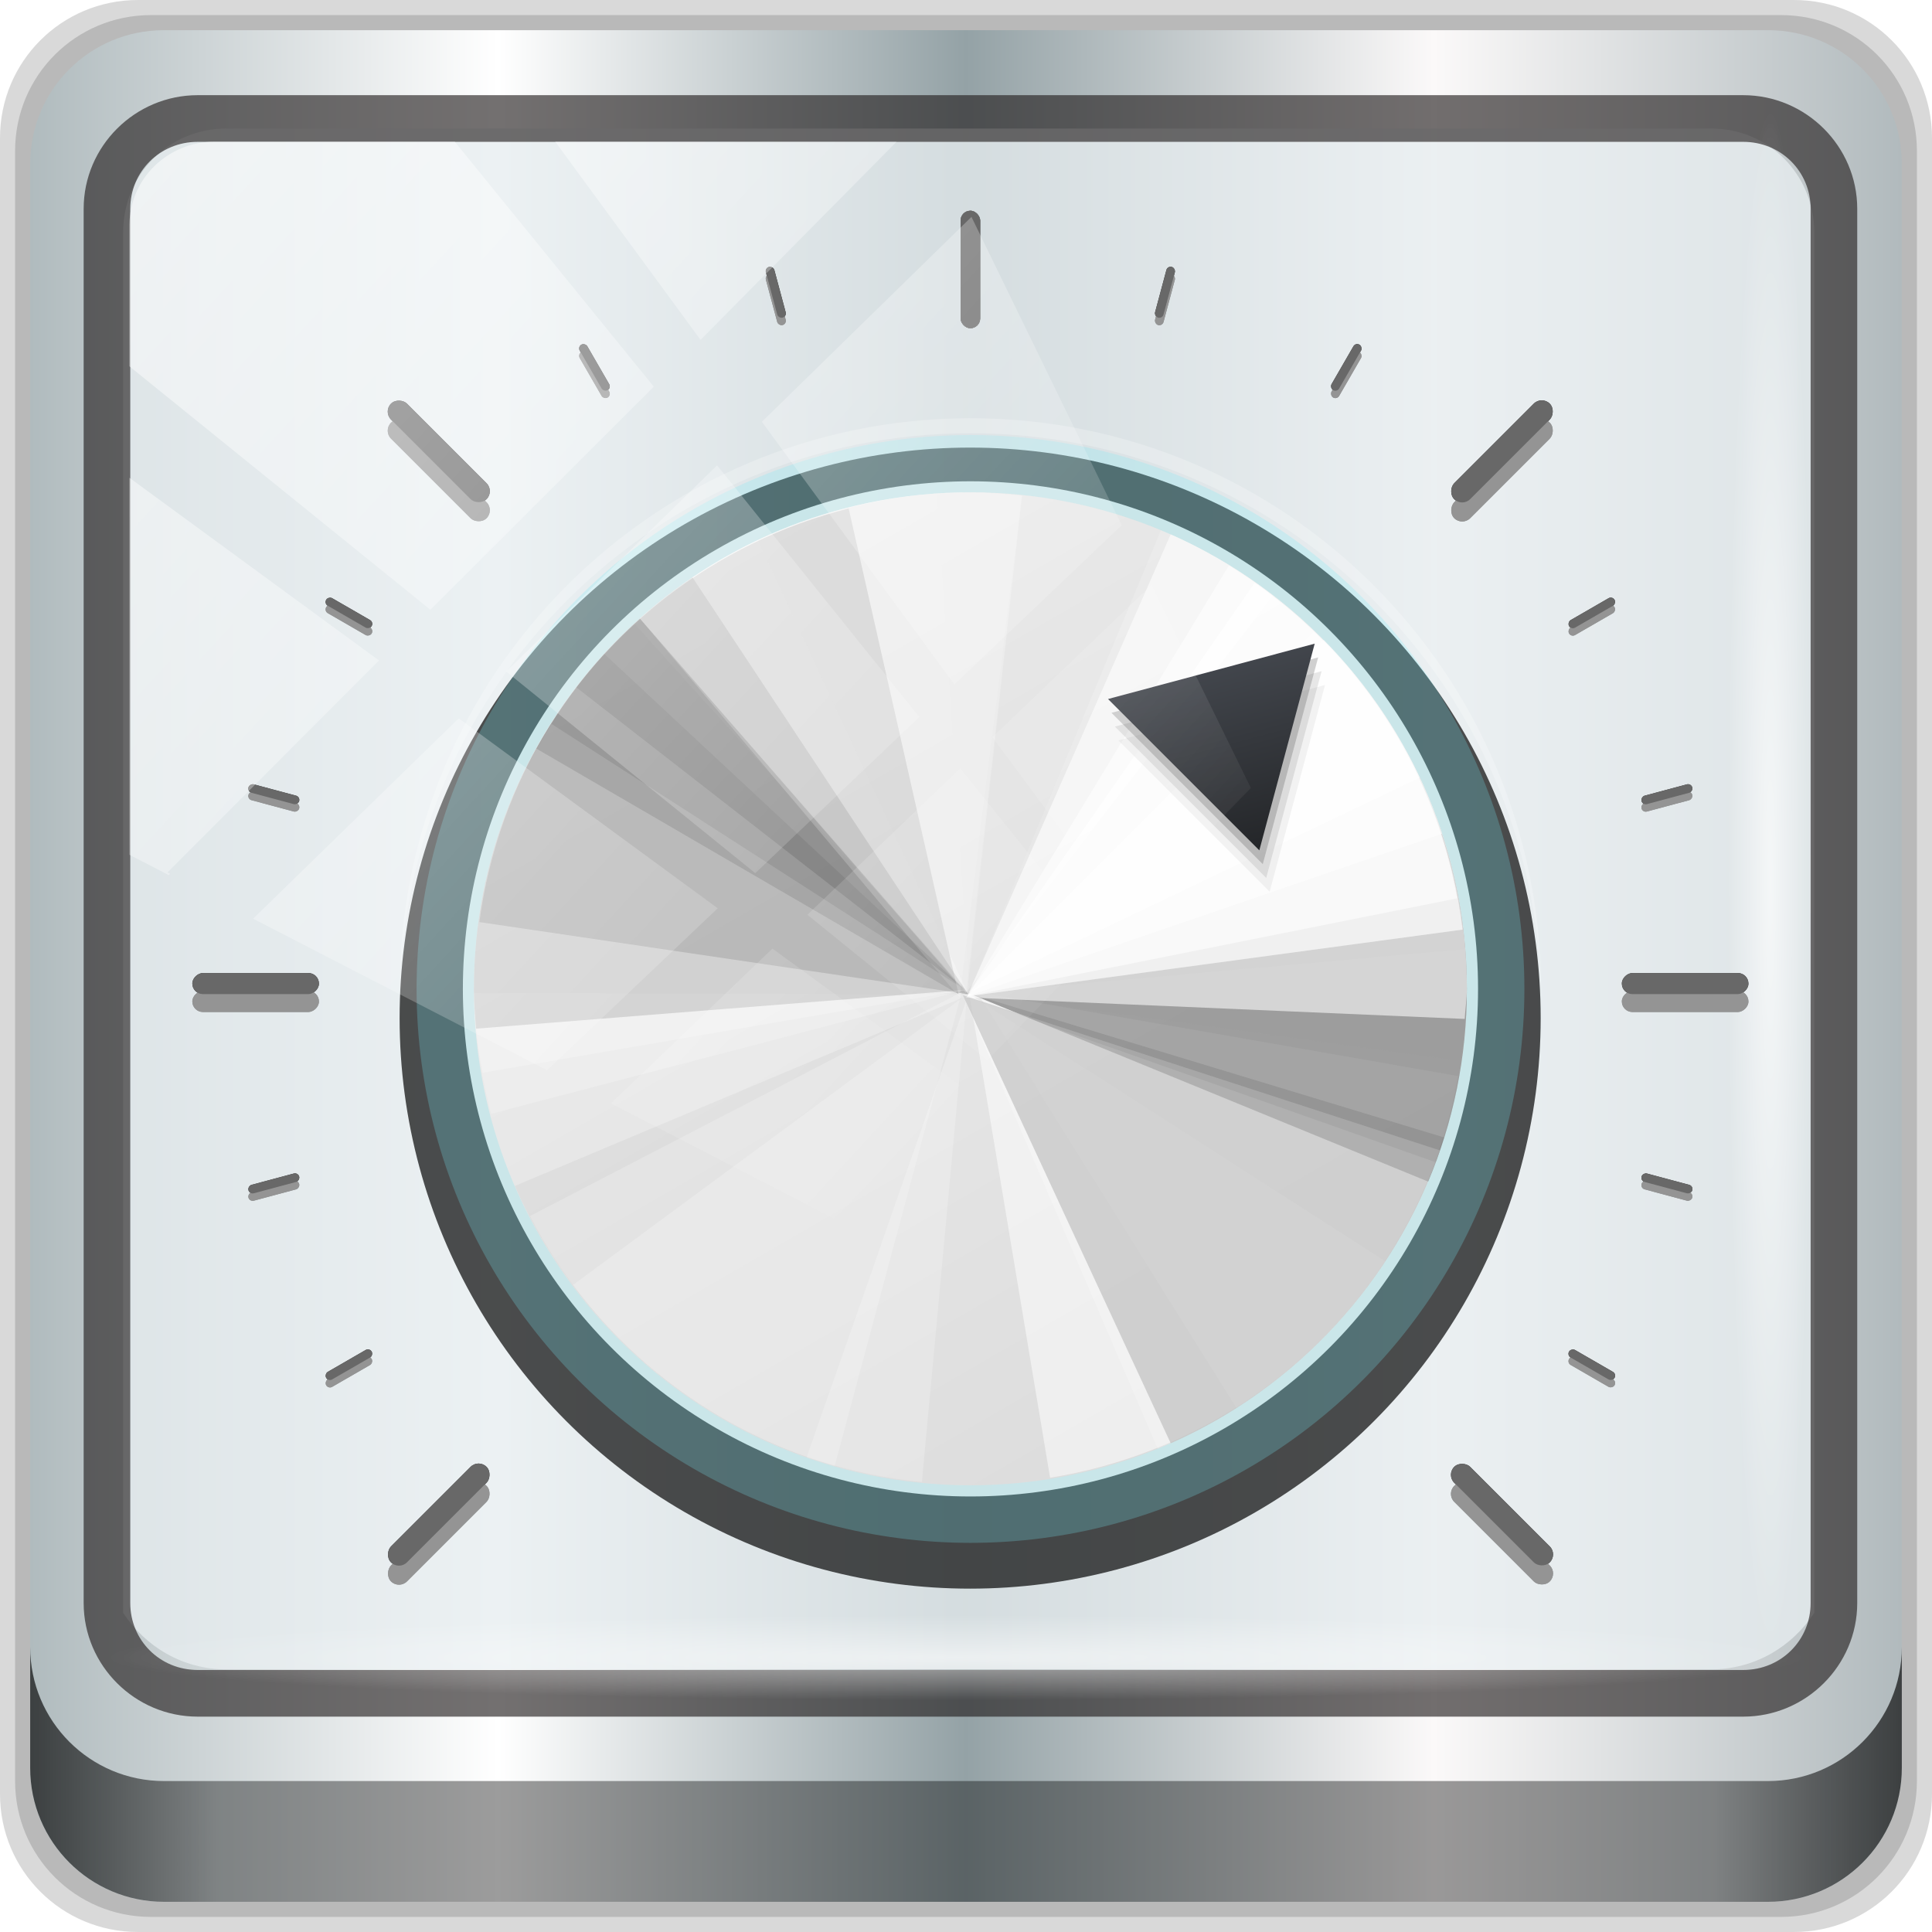 <?xml version="1.0" encoding="UTF-8" standalone="no"?>
<!-- Created with Inkscape (http://www.inkscape.org/) -->

<svg
   xmlns:dc="http://purl.org/dc/elements/1.1/"
   xmlns:cc="http://creativecommons.org/ns#"
   xmlns:rdf="http://www.w3.org/1999/02/22-rdf-syntax-ns#"
   xmlns:svg="http://www.w3.org/2000/svg"
   xmlns="http://www.w3.org/2000/svg"
   xmlns:xlink="http://www.w3.org/1999/xlink"
   xmlns:sodipodi="http://sodipodi.sourceforge.net/DTD/sodipodi-0.dtd"
   xmlns:inkscape="http://www.inkscape.org/namespaces/inkscape"
   width="96"
   height="96"
   viewBox="0 0 96 96"
   version="1.1"
   id="svg1072"
   inkscape:version="0.92.2 5c3e80d, 2017-08-06"
   sodipodi:docname="cantata.svg">
  <defs
     id="defs1066">
    <linearGradient
       y2="47"
       x2="90"
       y1="47"
       x1="6"
       gradientTransform="matrix(1.107,0,0,1.107,-4.994,-3.621)"
       gradientUnits="userSpaceOnUse"
       id="linearGradient4071"
       xlink:href="#linearGradient6139-0"
       inkscape:collect="always" />
    <linearGradient
       id="linearGradient6139-0">
      <stop
         style="stop-color:#b0bbbe;stop-opacity:1"
         offset="0"
         id="stop6141-2" />
      <stop
         id="stop6151-0"
         offset="0.25"
         style="stop-color:#ffffff;stop-opacity:1;" />
      <stop
         id="stop6147-1"
         offset="0.5"
         style="stop-color:#94a2a6;stop-opacity:1" />
      <stop
         style="stop-color:#fbf9f9;stop-opacity:1;"
         offset="0.75"
         id="stop6149-4" />
      <stop
         style="stop-color:#b1babd;stop-opacity:1"
         offset="1"
         id="stop6143-4" />
    </linearGradient>
    <linearGradient
       gradientUnits="userSpaceOnUse"
       y2="88.172"
       x2="94.5"
       y1="88.172"
       x1="1.5"
       id="linearGradient4129"
       xlink:href="#linearGradient3832-0-6-1-1"
       inkscape:collect="always"
       gradientTransform="translate(0.149,0.415)" />
    <linearGradient
       id="linearGradient3832-0-6-1-1">
      <stop
         id="stop3834-6-3-7-1"
         offset="0"
         style="stop-color:#000000;stop-opacity:1;" />
      <stop
         style="stop-color:#000000;stop-opacity:0.588;"
         offset="0.1"
         id="stop3872-2-4" />
      <stop
         id="stop3844-6-2-7-6"
         offset="0.9"
         style="stop-color:#000000;stop-opacity:0.588;" />
      <stop
         id="stop3836-5-0-2-9"
         offset="1"
         style="stop-color:#000000;stop-opacity:1;" />
    </linearGradient>
    <radialGradient
       r="43.199"
       fy="44.893"
       fx="13.948"
       cy="44.893"
       cx="13.948"
       gradientTransform="matrix(0.975,0,0,0.049,34.048,80.582)"
       gradientUnits="userSpaceOnUse"
       id="radialGradient7462"
       xlink:href="#linearGradient3737"
       inkscape:collect="always" />
    <linearGradient
       id="linearGradient3737">
      <stop
         id="stop3739"
         style="stop-color:#ffffff;stop-opacity:1"
         offset="0" />
      <stop
         id="stop3741"
         style="stop-color:#ffffff;stop-opacity:0"
         offset="1" />
    </linearGradient>
    <radialGradient
       r="43.199"
       fy="44.893"
       fx="13.948"
       cy="44.893"
       cx="13.948"
       gradientTransform="matrix(0.888,0,0,0.049,31.96,-90.317)"
       gradientUnits="userSpaceOnUse"
       id="radialGradient7464"
       xlink:href="#linearGradient3737"
       inkscape:collect="always" />
    <linearGradient
       y2="14.514"
       x2="50.528"
       y1="-28.642"
       x1="2.771"
       gradientUnits="userSpaceOnUse"
       id="linearGradient4767"
       xlink:href="#linearGradient3737"
       inkscape:collect="always" />
    <clipPath
       clipPathUnits="userSpaceOnUse"
       id="clipPath4156-4-1">
      <path
         style="opacity:0.6;fill:#ffffff;fill-opacity:1;stroke:none"
         d="m 27.046,-55.695 -14.214,13.321 h 0.061 l 15.653,21.771 10.231,-10.546 C 38.562,-32.302 27.468,-54.819 27.046,-55.695 Z M 9.647,-39.383 -5.241,-25.321 15.988,-7.806 26.372,-18.383 Z m 31.491,12.951 -9.741,9.714 8.945,12.458 7.781,-7.555 z m -49.84,4.379 -13.754,12.982 26.283,13.846 0.061,-0.062 -0.123,-0.062 L 13.599,-5.401 -8.702,-22.053 Z m 38.015,7.401 -9.803,9.775 11.579,9.559 7.628,-7.401 -8.669,-11.009 z m 20.187,5.674 -7.383,7.216 6.188,8.542 5.82,-6.137 z m -32.195,6.322 -9.557,9.498 13.662,7.185 7.934,-7.678 z m 23.312,2.374 -7.107,6.938 8.363,6.907 5.361,-5.674 -0.061,-0.092 -0.092,0.123 -6.464,-8.203 z m -8.73,8.542 -7.505,7.339 10.354,5.458 c 1.397,-1.321 5.675,-6.123 5.851,-6.322 z"
         id="path4158-0-8"
         inkscape:connector-curvature="0" />
    </clipPath>
    <linearGradient
       id="linearGradient4215-2-3-6">
      <stop
         offset="0"
         style="stop-color:#dcdcdc;stop-opacity:1"
         id="stop4217-5-1-7" />
      <stop
         offset="1"
         style="stop-color:#f0f0f0;stop-opacity:1"
         id="stop4219-5-4-4" />
    </linearGradient>
    <filter
       inkscape:collect="always"
       style="color-interpolation-filters:sRGB"
       id="filter1200"
       x="-0.023"
       width="1.045"
       y="-0.026"
       height="1.051">
      <feGaussianBlur
         inkscape:collect="always"
         stdDeviation="0.395"
         id="feGaussianBlur1202" />
    </filter>
    <linearGradient
       gradientTransform="matrix(-1.997,-3.458,3.458,-1.997,-48.995,1174.328)"
       inkscape:collect="always"
       xlink:href="#linearGradient4215-2-3-6"
       id="linearGradient7437-6-0"
       gradientUnits="userSpaceOnUse"
       x1="19.092"
       y1="34.101"
       x2="25.942"
       y2="34.101" />
    <linearGradient
       gradientUnits="userSpaceOnUse"
       y2="13.15"
       x2="38.175"
       y1="15.852"
       x1="42.854"
       id="linearGradient7849-3"
       xlink:href="#linearGradient880-3"
       inkscape:collect="always" />
    <linearGradient
       id="linearGradient880-3"
       inkscape:collect="always">
      <stop
         id="stop882-7"
         offset="0"
         style="stop-color:#242629;stop-opacity:1" />
      <stop
         id="stop884-8"
         offset="1"
         style="stop-color:#474b52;stop-opacity:1" />
    </linearGradient>
  </defs>
  <sodipodi:namedview
     id="base"
     pagecolor="#ffffff"
     bordercolor="#666666"
     borderopacity="1.0"
     inkscape:pageopacity="0.0"
     inkscape:pageshadow="2"
     inkscape:zoom="1.4535942"
     inkscape:cx="20.611091"
     inkscape:cy="42.392035"
     inkscape:document-units="px"
     inkscape:current-layer="g1312"
     showgrid="false"
     inkscape:showpageshadow="false"
     units="px"
     inkscape:lockguides="true"
     inkscape:window-width="1280"
     inkscape:window-height="977"
     inkscape:window-x="0"
     inkscape:window-y="19"
     inkscape:window-maximized="1">
    <sodipodi:guide
       position="0,0"
       orientation="0,96"
       id="guide1621"
       inkscape:locked="true" />
    <sodipodi:guide
       position="96,0"
       orientation="-96,0"
       id="guide1623"
       inkscape:locked="true" />
    <sodipodi:guide
       position="96,96"
       orientation="0,-96"
       id="guide1625"
       inkscape:locked="true" />
    <sodipodi:guide
       position="0,96"
       orientation="96,0"
       id="guide1627"
       inkscape:locked="true" />
  </sodipodi:namedview>
  <g
     inkscape:label="Livello 1"
     inkscape:groupmode="layer"
     id="layer1"
     transform="translate(0,-1026.52)">
    <g
       transform="translate(-0.149,1026.105)"
       style="display:inline"
       id="g2574">
      <path
         inkscape:connector-curvature="0"
         id="path3288"
         d="M 89.292,0.415 H 7.006 c -3.799,0 -6.857,3.058 -6.857,6.857 V 89.558 c 0,3.799 3.058,6.857 6.857,6.857 H 89.292 c 3.799,0 6.857,-3.058 6.857,-6.857 V 7.272 c 0,-3.799 -3.058,-6.857 -6.857,-6.857 z"
         style="display:inline;opacity:0.15;fill:#000000;fill-opacity:1;fill-rule:nonzero;stroke:none" />
      <path
         style="display:inline;opacity:0.15;fill:#000000;fill-opacity:1;fill-rule:nonzero;stroke:none"
         d="M 88.649,1.165 H 7.649 c -3.739,0 -6.75,3.01 -6.75,6.75 V 88.915 c 0,3.74 3.011,6.75 6.75,6.75 H 88.649 c 3.74,0 6.75,-3.01 6.75,-6.75 V 7.915 c 0,-3.739 -3.01,-6.75 -6.75,-6.75 z"
         id="path4085"
         inkscape:connector-curvature="0" />
      <path
         inkscape:connector-curvature="0"
         id="rect4251-1"
         d="M 88.006,1.915 H 8.292 c -3.68,0 -6.643,2.963 -6.643,6.643 V 88.272 c 0,3.68 2.963,6.643 6.643,6.643 H 88.006 c 3.68,0 6.643,-2.963 6.643,-6.643 V 8.558 c 0,-3.68 -2.963,-6.643 -6.643,-6.643 z"
         style="display:inline;fill:url(#linearGradient4071);fill-opacity:1;fill-rule:nonzero;stroke:none" />
      <path
         sodipodi:nodetypes="sscccsccscccsss"
         inkscape:connector-curvature="0"
         id="path3400-6"
         d="m 11.39,6.802 c -2.856,0 -5.124,2.288 -5.124,5.171 v 21.427 7.239 39.914 c 1.097,1.684 2.969,2.812 5.124,2.812 h 4.099 65.589 4.099 c 2.155,0 4.027,-1.127 5.124,-2.812 V 40.64 33.401 11.973 c 0,-2.883 -2.268,-5.171 -5.124,-5.171 z"
         style="display:inline;opacity:0.779;fill:#e7edf0;fill-opacity:1;fill-rule:nonzero;stroke:none;stroke-width:1.03" />
      <path
         style="color:#000000;font-style:normal;font-variant:normal;font-weight:normal;font-stretch:normal;font-size:medium;line-height:normal;font-family:Sans;-inkscape-font-specification:Sans;text-indent:0;text-align:start;text-decoration:none;text-decoration-line:none;letter-spacing:normal;word-spacing:normal;text-transform:none;writing-mode:lr-tb;direction:ltr;baseline-shift:baseline;text-anchor:start;display:inline;overflow:visible;visibility:visible;fill:#241f1f;fill-opacity:0.633;stroke:none;stroke-width:2.376;marker:none;enable-background:accumulate"
         d="m 9.974,5.144 c -3.117,0 -5.668,2.54 -5.668,5.646 v 69.278 c 0,3.106 2.551,5.646 5.668,5.646 H 86.766 c 3.117,0 5.668,-2.54 5.668,-5.646 V 10.79 c 0,-3.106 -2.551,-5.646 -5.668,-5.646 z m 0,2.319 H 86.766 c 1.888,0 3.352,1.48 3.352,3.327 v 69.278 c 0,1.846 -1.464,3.327 -3.352,3.327 H 9.974 c -1.888,0 -3.352,-1.48 -3.352,-3.327 V 10.79 c 0,-1.846 1.464,-3.327 3.352,-3.327 z"
         id="path4989"
         inkscape:connector-curvature="0" />
      <path
         id="path4118"
         d="m 1.649,82.259 v 6 c 0,3.68 2.976,6.656 6.656,6.656 H 87.993 c 3.68,0 6.656,-2.976 6.656,-6.656 v -6 c 0,3.68 -2.976,6.656 -6.656,6.656 H 8.305 c -3.68,0 -6.656,-2.976 -6.656,-6.656 z"
         style="display:inline;opacity:0.658;fill:url(#linearGradient4129);fill-opacity:1;fill-rule:nonzero;stroke:none"
         inkscape:connector-curvature="0" />
      <rect
         ry="4.25"
         rx="0"
         y="80.665"
         x="5.524"
         height="4.25"
         width="84.25"
         id="rect4131"
         style="opacity:0.55;fill:url(#radialGradient7462);fill-opacity:1;stroke:none" />
      <rect
         transform="rotate(90)"
         style="opacity:0.669;fill:url(#radialGradient7464);fill-opacity:1;stroke:none"
         id="rect4141"
         width="76.75"
         height="4.25"
         x="5.975"
         y="-90.234"
         rx="0"
         ry="4.25" />
      <g
         style="display:inline"
         id="g1312"
         transform="matrix(1.841,0,0,1.841,4.183,-1843.666)">
        <g
           id="g1194"
           style="fill:#282828;fill-opacity:0.987;filter:url(#filter1200)">
          <rect
             ry="0.264"
             y="1007.362"
             x="23.736"
             height="3.17"
             width="0.528"
             id="rect1080"
             style="fill:#282828;fill-opacity:0.987;stroke:none" />
          <rect
             transform="rotate(90)"
             ry="0.285"
             y="-6.417"
             x="1028.419"
             height="3.417"
             width="0.569"
             id="rect1082"
             style="fill:#282828;fill-opacity:0.987;stroke:none" />
          <rect
             transform="rotate(90)"
             style="fill:#282828;fill-opacity:0.987;stroke:none"
             id="rect1084"
             width="0.569"
             height="3.417"
             x="1028.419"
             y="-45"
             ry="0.285" />
          <rect
             style="fill:#282828;fill-opacity:0.987;stroke:none"
             id="rect1086"
             width="0.608"
             height="3.646"
             x="744.081"
             y="728.912"
             ry="0.304"
             transform="rotate(45)" />
          <rect
             ry="0.304"
             y="688.329"
             x="744.081"
             height="3.646"
             width="0.608"
             id="rect1088"
             style="fill:#282828;fill-opacity:0.987;stroke:none"
             transform="rotate(45)" />
          <rect
             transform="rotate(135)"
             ry="0.304"
             y="-725.917"
             x="710.14"
             height="3.646"
             width="0.608"
             id="rect1090"
             style="fill:#282828;fill-opacity:0.987;stroke:none" />
          <rect
             transform="rotate(135)"
             style="fill:#282828;fill-opacity:0.987;stroke:none"
             id="rect1092"
             width="0.608"
             height="3.646"
             x="710.14"
             y="-766.5"
             ry="0.304" />
          <rect
             style="fill:#282828;fill-opacity:0.987;stroke:none"
             id="rect1094"
             width="0.236"
             height="1.417"
             x="878.243"
             y="-516.175"
             ry="0.118"
             transform="rotate(120)" />
          <rect
             ry="0.118"
             y="-555.372"
             x="879.043"
             height="1.417"
             width="0.236"
             id="rect1096"
             style="fill:#282828;fill-opacity:0.987;stroke:none"
             transform="rotate(120)" />
          <rect
             transform="rotate(105)"
             ry="0.118"
             y="-270.583"
             x="986.978"
             height="1.417"
             width="0.236"
             id="rect1098"
             style="fill:#282828;fill-opacity:0.987;stroke:none" />
          <rect
             transform="rotate(105)"
             style="fill:#282828;fill-opacity:0.987;stroke:none"
             id="rect1100"
             width="0.236"
             height="1.417"
             x="987.392"
             y="-309.62"
             ry="0.118" />
          <rect
             style="fill:#282828;fill-opacity:0.987;stroke:none"
             id="rect1102"
             width="0.236"
             height="1.417"
             x="999.815"
             y="261.84"
             ry="0.118"
             transform="rotate(75)" />
          <rect
             ry="0.118"
             y="222.803"
             x="999.401"
             height="1.417"
             width="0.236"
             id="rect1104"
             style="fill:#282828;fill-opacity:0.987;stroke:none"
             transform="rotate(75)" />
          <rect
             transform="rotate(60)"
             ry="0.118"
             y="512.387"
             x="903.043"
             height="1.417"
             width="0.236"
             id="rect1106"
             style="fill:#282828;fill-opacity:0.987;stroke:none" />
          <rect
             transform="rotate(60)"
             style="fill:#282828;fill-opacity:0.987;stroke:none"
             id="rect1108"
             width="0.236"
             height="1.417"
             x="902.243"
             y="473.19"
             ry="0.118" />
          <rect
             ry="0.118"
             y="858.454"
             x="535.348"
             height="1.417"
             width="0.236"
             id="rect1110"
             style="fill:#282828;fill-opacity:0.987;stroke:none"
             transform="rotate(30)" />
          <rect
             transform="rotate(15)"
             style="fill:#282828;fill-opacity:0.987;stroke:none"
             id="rect1112"
             width="0.236"
             height="1.417"
             x="289.483"
             y="967.076"
             ry="0.118" />
          <rect
             ry="0.118"
             y="979.499"
             x="-243.355"
             height="1.417"
             width="0.236"
             id="rect1114"
             style="fill:#282828;fill-opacity:0.987;stroke:none"
             transform="rotate(-15)" />
          <rect
             transform="rotate(-30)"
             style="fill:#282828;fill-opacity:0.987;stroke:none"
             id="rect1116"
             width="0.236"
             height="1.417"
             x="-494.015"
             y="882.454"
             ry="0.118" />
          <rect
             style="fill:#282828;fill-opacity:0.987;stroke:none"
             id="rect1118"
             width="0.528"
             height="3.17"
             x="23.736"
             y="1007.362"
             ry="0.264" />
          <rect
             style="fill:#282828;fill-opacity:0.987;stroke:none"
             id="rect1120"
             width="0.569"
             height="3.417"
             x="1027.936"
             y="-6.417"
             ry="0.285"
             transform="rotate(90)" />
          <rect
             ry="0.285"
             y="-45"
             x="1027.936"
             height="3.417"
             width="0.569"
             id="rect1122"
             style="fill:#282828;fill-opacity:0.987;stroke:none"
             transform="rotate(90)" />
          <rect
             transform="rotate(45)"
             ry="0.304"
             y="728.549"
             x="743.717"
             height="3.646"
             width="0.608"
             id="rect1124"
             style="fill:#282828;fill-opacity:0.987;stroke:none" />
          <rect
             transform="rotate(45)"
             style="fill:#282828;fill-opacity:0.987;stroke:none"
             id="rect1126"
             width="0.608"
             height="3.646"
             x="743.717"
             y="687.966"
             ry="0.304" />
          <rect
             style="fill:#282828;fill-opacity:0.987;stroke:none"
             id="rect1128"
             width="0.608"
             height="3.646"
             x="709.776"
             y="-725.553"
             ry="0.304"
             transform="rotate(135)" />
          <rect
             ry="0.304"
             y="-766.136"
             x="709.776"
             height="3.646"
             width="0.608"
             id="rect1130"
             style="fill:#282828;fill-opacity:0.987;stroke:none"
             transform="rotate(135)" />
          <rect
             transform="rotate(120)"
             ry="0.118"
             y="-516.075"
             x="878.07"
             height="1.417"
             width="0.236"
             id="rect1132"
             style="fill:#282828;fill-opacity:0.987;stroke:none" />
          <rect
             transform="rotate(120)"
             style="fill:#282828;fill-opacity:0.987;stroke:none"
             id="rect1134"
             width="0.236"
             height="1.417"
             x="878.87"
             y="-555.272"
             ry="0.118" />
          <rect
             style="fill:#282828;fill-opacity:0.987;stroke:none"
             id="rect1136"
             width="0.236"
             height="1.417"
             x="986.785"
             y="-270.531"
             ry="0.118"
             transform="rotate(105)" />
          <rect
             ry="0.118"
             y="-309.569"
             x="987.199"
             height="1.417"
             width="0.236"
             id="rect1138"
             style="fill:#282828;fill-opacity:0.987;stroke:none"
             transform="rotate(105)" />
          <rect
             transform="rotate(75)"
             ry="0.118"
             y="261.788"
             x="999.622"
             height="1.417"
             width="0.236"
             id="rect1140"
             style="fill:#282828;fill-opacity:0.987;stroke:none" />
          <rect
             transform="rotate(75)"
             style="fill:#282828;fill-opacity:0.987;stroke:none"
             id="rect1142"
             width="0.236"
             height="1.417"
             x="999.208"
             y="222.751"
             ry="0.118" />
          <rect
             style="fill:#282828;fill-opacity:0.987;stroke:none"
             id="rect1144"
             width="0.236"
             height="1.417"
             x="902.869"
             y="512.287"
             ry="0.118"
             transform="rotate(60)" />
          <rect
             ry="0.118"
             y="473.09"
             x="902.07"
             height="1.417"
             width="0.236"
             id="rect1146"
             style="fill:#282828;fill-opacity:0.987;stroke:none"
             transform="rotate(60)" />
          <rect
             transform="rotate(30)"
             style="fill:#282828;fill-opacity:0.987;stroke:none"
             id="rect1148"
             width="0.236"
             height="1.417"
             x="535.248"
             y="858.281"
             ry="0.118" />
          <rect
             ry="0.118"
             y="966.883"
             x="289.431"
             height="1.417"
             width="0.236"
             id="rect1150"
             style="fill:#282828;fill-opacity:0.987;stroke:none"
             transform="rotate(15)" />
          <rect
             transform="rotate(-15)"
             style="fill:#282828;fill-opacity:0.987;stroke:none"
             id="rect1152"
             width="0.236"
             height="1.417"
             x="-243.303"
             y="979.306"
             ry="0.118" />
          <rect
             ry="0.118"
             y="882.281"
             x="-493.915"
             height="1.417"
             width="0.236"
             id="rect1154"
             style="fill:#282828;fill-opacity:0.987;stroke:none"
             transform="rotate(-30)" />
        </g>
        <circle
           transform="matrix(4.496,0,0,4.496,-77.243,875.835)"
           style="color:#000000;display:inline;overflow:visible;visibility:visible;fill:#000000;fill-opacity:0.684;fill-rule:nonzero;stroke:none;stroke-width:0.2;marker:none;enable-background:accumulate"
           id="path7869"
           cx="22.517"
           cy="34.101"
           r="3.425" />
        <circle
           style="color:#000000;display:inline;overflow:visible;visibility:visible;fill:#ffffff;fill-opacity:0.851;fill-rule:nonzero;stroke:none;stroke-width:0.2;marker:none;enable-background:accumulate"
           id="path12475"
           transform="matrix(4,0,0,4,-66.066,891.96)"
           cx="22.517"
           cy="34.101"
           r="3.425" />
        <circle
           transform="matrix(4.365,0,0,4.365,-74.284,879.515)"
           style="color:#000000;display:inline;overflow:visible;visibility:visible;fill:#79e8f3;fill-opacity:0.246;fill-rule:nonzero;stroke:none;stroke-width:0.2;marker:none;enable-background:accumulate"
           id="path12473"
           cx="22.517"
           cy="34.101"
           r="3.425" />
        <path
           inkscape:connector-curvature="0"
           id="path7189-8"
           d="m 24,1014.962 c -7.397,0 -13.4,6.003 -13.4,13.4 0,7.397 6.003,13.4 13.4,13.4 7.397,0 13.4,-6.003 13.4,-13.4 0,-7.397 -6.003,-13.4 -13.4,-13.4 z"
           style="color:#000000;display:inline;overflow:visible;visibility:visible;fill:url(#linearGradient7437-6-0);fill-opacity:1;fill-rule:nonzero;stroke:none;stroke-width:0.2;marker:none;enable-background:accumulate" />
        <path
           inkscape:connector-curvature="0"
           id="path7191-0"
           d="m 20.715,1015.398 c -3.629,0.916 -6.66,3.284 -8.429,6.482 l 11.394,6.627 z"
           style="fill:#000000;fill-opacity:0.207;stroke:none" />
        <path
           inkscape:connector-curvature="0"
           id="path7193-0"
           d="m 16.501,1017.259 c -3.091,2.088 -5.234,5.434 -5.755,9.302 l 13.196,1.948 z"
           style="fill:#000000;fill-opacity:0.207;stroke:none" />
        <path
           inkscape:connector-curvature="0"
           id="path7195-8"
           d="m 14.931,1018.508 c -2.656,2.448 -4.331,5.957 -4.331,9.854 0,0.039 -3.36e-4,0.077 0,0.116 l 13.371,0.029 z"
           style="fill:#000000;fill-opacity:0.024;stroke:none" />
        <path
           inkscape:connector-curvature="0"
           id="path7197-1"
           d="m 23.942,1028.537 -12.237,5.145 c 1.48,3.408 4.347,6.09 7.877,7.325 z"
           style="fill:#bbbbbb;fill-opacity:0.207;stroke:none" />
        <path
           inkscape:connector-curvature="0"
           id="path7199-2"
           d="m 23.913,1028.507 -10.639,7.848 c 2.196,2.942 5.562,4.944 9.418,5.319 z"
           style="fill:#ffffff;fill-opacity:0.207;stroke:none" />
        <path
           inkscape:connector-curvature="0"
           id="path7203-4"
           d="m 23.971,1028.507 2.18,13.051 c 3.778,-0.611 7.021,-2.771 9.04,-5.843 z"
           style="fill:#ffffff;fill-opacity:0.509;stroke:none" />
        <path
           inkscape:connector-curvature="0"
           id="path7205-4"
           d="m 24.174,1028.449 7.005,11.22 c 3.108,-1.974 5.32,-5.189 5.988,-8.953 z"
           style="fill:#ffffff;fill-opacity:0.509;stroke:none" />
        <path
           inkscape:connector-curvature="0"
           id="path7207-5"
           d="m 36.121,1022.665 -12.179,5.813 12.412,5.087 c 0.678,-1.603 1.046,-3.354 1.046,-5.203 0,-2.04 -0.463,-3.967 -1.279,-5.697 z"
           style="fill:#3e3e3e;fill-opacity:0.515;stroke:none" />
        <path
           inkscape:connector-curvature="0"
           id="path7209-4"
           d="m 35.511,1021.561 -11.569,6.918 12.848,3.895 c 0.397,-1.266 0.61,-2.615 0.61,-4.011 0,-2.485 -0.71,-4.807 -1.889,-6.802 z"
           style="fill:#eeeeee;fill-opacity:0.172;stroke:none" />
        <path
           inkscape:connector-curvature="0"
           id="path7211-5"
           d="m 34.319,1019.816 -10.377,8.662 13.284,1.831 c 0.093,-0.637 0.174,-1.284 0.174,-1.948 0,-3.251 -1.155,-6.226 -3.081,-8.546 z"
           style="fill:#979797;fill-opacity:0.077;stroke:none" />
        <path
           inkscape:connector-curvature="0"
           id="path7213-3"
           d="m 32.168,1017.753 -8.313,10.755 13.487,-1.221 c -0.309,-3.877 -2.266,-7.291 -5.174,-9.534 z"
           style="fill:#7c7c7c;fill-opacity:0.112;stroke:none" />
        <path
           inkscape:connector-curvature="0"
           id="path7215-6"
           d="m 24,1014.962 c -0.305,0 -0.601,0.038 -0.901,0.058 l 0.872,13.429 9.301,-9.738 c -2.407,-2.314 -5.669,-3.749 -9.272,-3.749 z"
           style="fill:#3e3e3e;fill-opacity:0.006;stroke:none" />
        <path
           inkscape:connector-curvature="0"
           id="path7217-8"
           d="m 24,1014.962 c -3.427,0 -6.555,1.283 -8.924,3.401 l 8.633,10.232 1.686,-13.545 c -0.46,-0.048 -0.923,-0.087 -1.395,-0.087 z"
           style="fill:#ffffff;fill-opacity:0.201;stroke:none" />
        <path
           inkscape:connector-curvature="0"
           id="path7219-8"
           d="m 24,1014.962 c -3.427,0 -6.555,1.283 -8.924,3.401 l 8.836,10.115 1.482,-13.429 c -0.46,-0.048 -0.923,-0.087 -1.395,-0.087 z"
           style="fill:#ffffff;fill-opacity:0.201;stroke:none" />
        <path
           inkscape:connector-curvature="0"
           id="path7221-9"
           d="m 24,1014.962 c -3.427,0 -6.555,1.283 -8.924,3.401 l 8.807,10.115 1.511,-13.429 c -0.46,-0.048 -0.923,-0.087 -1.395,-0.087 z"
           style="fill:#ffffff;fill-opacity:0.201;stroke:none" />
        <path
           inkscape:connector-curvature="0"
           id="path7223-6"
           d="m 24,1014.962 c -2.053,0 -3.987,0.482 -5.726,1.308 l 5.668,12.237 5.203,-12.528 c -1.586,-0.662 -3.319,-1.017 -5.145,-1.017 z"
           style="fill:#d6d6d6;fill-opacity:0.201;stroke:none" />
        <path
           inkscape:connector-curvature="0"
           id="path7225-0"
           d="m 12.693,1021.212 c -1.309,2.069 -2.093,4.521 -2.093,7.151 0,1.167 0.185,2.293 0.465,3.372 l 12.79,-3.343 z"
           style="fill:#ffffff;fill-opacity:0.201;stroke:none" />
        <path
           inkscape:connector-curvature="0"
           id="path7227-2"
           d="m 13.361,1020.223 c -1.729,2.256 -2.761,5.076 -2.761,8.139 0,0.774 0.106,1.529 0.233,2.267 l 13.022,-2.238 z"
           style="fill:#ffffff;fill-opacity:0.201;stroke:none" />
        <path
           inkscape:connector-curvature="0"
           id="path7229-9"
           d="m 14.117,1019.322 c -2.182,2.383 -3.517,5.554 -3.517,9.04 0,0.364 0.03,0.719 0.058,1.075 l 13.196,-1.046 z"
           style="fill:#626262;fill-opacity:0.201;stroke:none" />
        <path
           inkscape:connector-curvature="0"
           id="path7231-4"
           d="m 23.768,1028.449 -11.656,6.046 c 1.68,3.254 4.638,5.725 8.226,6.744 z"
           style="fill:#ffffff;fill-opacity:0.201;stroke:none" />
        <path
           inkscape:connector-curvature="0"
           id="path7237-9"
           d="m 23.797,1028.537 5.261,12.237 c 3.447,-1.41 6.192,-4.233 7.499,-7.732 z"
           style="fill:#ffffff;fill-opacity:0.201;stroke:none" />
        <path
           inkscape:connector-curvature="0"
           id="path7239-8"
           d="m 31.674,1017.404 -7.761,11.162 13.371,-1.802 c -0.462,-3.874 -2.567,-7.227 -5.61,-9.36 z"
           style="fill:#ffffff;fill-opacity:0.201;stroke:none" />
        <path
           inkscape:connector-curvature="0"
           id="path7241-8"
           d="m 31.674,1017.404 -7.761,11.162 13.371,-1.802 c -0.462,-3.874 -2.567,-7.227 -5.61,-9.36 z"
           style="fill:#ffffff;fill-opacity:0.568;stroke:none" />
        <path
           inkscape:connector-curvature="0"
           id="path7243-9"
           d="m 30.976,1016.939 -7.063,11.627 13.226,-2.645 c -0.702,-3.805 -2.975,-7.035 -6.162,-8.982 z"
           style="fill:#ffffff;fill-opacity:0.568;stroke:none" />
        <path
           inkscape:connector-curvature="0"
           id="path7245-7"
           d="m 29.407,1016.096 -5.494,12.47 12.819,-4.389 c -1.187,-3.611 -3.881,-6.557 -7.325,-8.081 z"
           style="fill:#ffffff;fill-opacity:0.568;stroke:none" />
        <path
           inkscape:connector-curvature="0"
           id="path7247-6"
           d="m 23.797,1028.537 5.61,12.092 c 3.388,-1.499 6.051,-4.376 7.267,-7.906 z"
           style="fill:#b5b5b5;fill-opacity:0.568;stroke:none" />
        <path
           inkscape:connector-curvature="0"
           id="path7249-3"
           d="m 33.534,1018.944 -9.65,9.65 13.458,0.581 c 0.016,-0.272 0.058,-0.538 0.058,-0.814 5e-6,-3.669 -1.476,-6.999 -3.866,-9.418 z"
           style="fill:#ffffff;fill-opacity:0.568;stroke:none" />
        <path
           inkscape:transform-center-y="0.43167466"
           transform="matrix(0.756,0.756,-0.756,0.756,11.326,980.564)"
           d="m 42.988,15.785 -5.402,0 2.701,-4.678 z"
           inkscape:randomized="0"
           inkscape:rounded="0"
           inkscape:flatsided="true"
           sodipodi:arg2="1.5707963"
           sodipodi:arg1="0.52359878"
           sodipodi:r2="1.559415"
           sodipodi:r1="3.11883"
           sodipodi:cy="14.225866"
           sodipodi:cx="40.286823"
           sodipodi:sides="3"
           id="path7837"
           style="fill:#3c3c3c;fill-opacity:0.235;stroke:none"
           sodipodi:type="star"
           inkscape:transform-center-x="0.43168286" />
        <path
           inkscape:transform-center-x="0.43168274"
           sodipodi:type="star"
           style="fill:#3c3c3c;fill-opacity:0.118;stroke:none"
           id="path7839"
           sodipodi:sides="3"
           sodipodi:cx="40.286823"
           sodipodi:cy="14.225866"
           sodipodi:r1="3.11883"
           sodipodi:r2="1.559415"
           sodipodi:arg1="0.52359878"
           sodipodi:arg2="1.5707963"
           inkscape:flatsided="true"
           inkscape:rounded="0"
           inkscape:randomized="0"
           d="m 42.988,15.785 -5.402,0 2.701,-4.678 z"
           transform="matrix(0.756,0.756,-0.756,0.756,11.419,980.936)"
           inkscape:transform-center-y="0.43168515" />
        <path
           inkscape:transform-center-y="0.43167564"
           transform="matrix(0.756,0.756,-0.756,0.756,11.512,981.308)"
           d="m 42.988,15.785 -5.402,0 2.701,-4.678 z"
           inkscape:randomized="0"
           inkscape:rounded="0"
           inkscape:flatsided="true"
           sodipodi:arg2="1.5707963"
           sodipodi:arg1="0.52359878"
           sodipodi:r2="1.559415"
           sodipodi:r1="3.11883"
           sodipodi:cy="14.225866"
           sodipodi:cx="40.286823"
           sodipodi:sides="3"
           id="path7841"
           style="fill:#3c3c3c;fill-opacity:0.059;stroke:none"
           sodipodi:type="star"
           inkscape:transform-center-x="0.43168362" />
        <path
           inkscape:transform-center-x="0.43168399"
           sodipodi:type="star"
           style="fill:url(#linearGradient7849-3);fill-opacity:1;stroke:none"
           id="path7833"
           sodipodi:sides="3"
           sodipodi:cx="40.286823"
           sodipodi:cy="14.225866"
           sodipodi:r1="3.11883"
           sodipodi:r2="1.559415"
           sodipodi:arg1="0.52359878"
           sodipodi:arg2="1.5707963"
           inkscape:flatsided="true"
           inkscape:rounded="0"
           inkscape:randomized="0"
           d="m 42.988,15.785 -5.402,0 2.701,-4.678 z"
           transform="matrix(0.756,0.756,-0.756,0.756,11.233,980.192)"
           inkscape:transform-center-y="0.43168416" />
        <path
           inkscape:connector-curvature="0"
           id="path7900"
           d="m 24,1012.962 c -8.502,0 -15.4,6.901 -15.4,15.406 0,0.064 -7.676e-4,0.124 0,0.188 0.116,-8.405 6.971,-15.188 15.4,-15.188 8.429,0 15.283,6.783 15.4,15.188 7.67e-4,-0.063 0,-0.124 0,-0.188 0,-8.505 -6.898,-15.406 -15.4,-15.406 z"
           style="color:#000000;display:inline;overflow:visible;visibility:visible;fill:#ffffff;fill-opacity:0.235;fill-rule:nonzero;stroke:none;stroke-width:0.2;marker:none;enable-background:accumulate" />
        <rect
           ry="0.264"
           y="1007.362"
           x="23.736"
           height="3.17"
           width="0.528"
           id="rect10098"
           style="fill:#ffffff;fill-opacity:0.498;stroke:none" />
        <rect
           transform="rotate(90)"
           ry="0.285"
           y="-6.417"
           x="1028.419"
           height="3.417"
           width="0.569"
           id="rect10100"
           style="fill:#ffffff;fill-opacity:0.498;stroke:none" />
        <rect
           transform="rotate(90)"
           style="fill:#ffffff;fill-opacity:0.498;stroke:none"
           id="rect10102"
           width="0.569"
           height="3.417"
           x="1028.419"
           y="-45"
           ry="0.285" />
        <rect
           style="fill:#ffffff;fill-opacity:0.498;stroke:none"
           id="rect10104"
           width="0.608"
           height="3.646"
           x="744.081"
           y="728.912"
           ry="0.304"
           transform="rotate(45)" />
        <rect
           ry="0.304"
           y="688.329"
           x="744.081"
           height="3.646"
           width="0.608"
           id="rect10106"
           style="fill:#ffffff;fill-opacity:0.498;stroke:none"
           transform="rotate(45)" />
        <rect
           transform="rotate(135)"
           ry="0.304"
           y="-725.917"
           x="710.14"
           height="3.646"
           width="0.608"
           id="rect10108"
           style="fill:#ffffff;fill-opacity:0.498;stroke:none" />
        <rect
           transform="rotate(135)"
           style="fill:#ffffff;fill-opacity:0.498;stroke:none"
           id="rect10110"
           width="0.608"
           height="3.646"
           x="710.14"
           y="-766.5"
           ry="0.304" />
        <rect
           style="fill:#ffffff;fill-opacity:0.498;stroke:none"
           id="rect10112"
           width="0.236"
           height="1.417"
           x="878.243"
           y="-516.175"
           ry="0.118"
           transform="rotate(120)" />
        <rect
           ry="0.118"
           y="-555.372"
           x="879.043"
           height="1.417"
           width="0.236"
           id="rect10114"
           style="fill:#ffffff;fill-opacity:0.498;stroke:none"
           transform="rotate(120)" />
        <rect
           transform="rotate(105)"
           ry="0.118"
           y="-270.583"
           x="986.978"
           height="1.417"
           width="0.236"
           id="rect10116"
           style="fill:#ffffff;fill-opacity:0.498;stroke:none" />
        <rect
           transform="rotate(105)"
           style="fill:#ffffff;fill-opacity:0.498;stroke:none"
           id="rect10118"
           width="0.236"
           height="1.417"
           x="987.392"
           y="-309.62"
           ry="0.118" />
        <rect
           style="fill:#ffffff;fill-opacity:0.498;stroke:none"
           id="rect10120"
           width="0.236"
           height="1.417"
           x="999.815"
           y="261.84"
           ry="0.118"
           transform="rotate(75)" />
        <rect
           ry="0.118"
           y="222.803"
           x="999.401"
           height="1.417"
           width="0.236"
           id="rect10122"
           style="fill:#ffffff;fill-opacity:0.498;stroke:none"
           transform="rotate(75)" />
        <rect
           transform="rotate(60)"
           ry="0.118"
           y="512.387"
           x="903.043"
           height="1.417"
           width="0.236"
           id="rect10124"
           style="fill:#ffffff;fill-opacity:0.498;stroke:none" />
        <rect
           transform="rotate(60)"
           style="fill:#ffffff;fill-opacity:0.498;stroke:none"
           id="rect10126"
           width="0.236"
           height="1.417"
           x="902.243"
           y="473.19"
           ry="0.118" />
        <rect
           ry="0.118"
           y="858.454"
           x="535.348"
           height="1.417"
           width="0.236"
           id="rect10128"
           style="fill:#ffffff;fill-opacity:0.498;stroke:none"
           transform="rotate(30)" />
        <rect
           transform="rotate(15)"
           style="fill:#ffffff;fill-opacity:0.498;stroke:none"
           id="rect10130"
           width="0.236"
           height="1.417"
           x="289.483"
           y="967.076"
           ry="0.118" />
        <rect
           ry="0.118"
           y="979.499"
           x="-243.355"
           height="1.417"
           width="0.236"
           id="rect10132"
           style="fill:#ffffff;fill-opacity:0.498;stroke:none"
           transform="rotate(-15)" />
        <rect
           transform="rotate(-30)"
           style="fill:#ffffff;fill-opacity:0.498;stroke:none"
           id="rect10134"
           width="0.236"
           height="1.417"
           x="-494.015"
           y="882.454"
           ry="0.118" />
        <rect
           style="fill:#686868;fill-opacity:1;stroke:none"
           id="rect7959"
           width="0.528"
           height="3.17"
           x="23.736"
           y="1007.362"
           ry="0.264" />
        <rect
           style="fill:#686868;fill-opacity:1;stroke:none"
           id="rect7967"
           width="0.569"
           height="3.417"
           x="1027.936"
           y="-6.417"
           ry="0.285"
           transform="rotate(90)" />
        <rect
           ry="0.285"
           y="-45"
           x="1027.936"
           height="3.417"
           width="0.569"
           id="rect7969"
           style="fill:#686868;fill-opacity:1;stroke:none"
           transform="rotate(90)" />
        <rect
           transform="rotate(45)"
           ry="0.304"
           y="728.549"
           x="743.717"
           height="3.646"
           width="0.608"
           id="rect7971"
           style="fill:#686868;fill-opacity:1;stroke:none" />
        <rect
           transform="rotate(45)"
           style="fill:#686868;fill-opacity:1;stroke:none"
           id="rect7973"
           width="0.608"
           height="3.646"
           x="743.717"
           y="687.966"
           ry="0.304" />
        <rect
           style="fill:#686868;fill-opacity:1;stroke:none"
           id="rect7975"
           width="0.608"
           height="3.646"
           x="709.776"
           y="-725.553"
           ry="0.304"
           transform="rotate(135)" />
        <rect
           ry="0.304"
           y="-766.136"
           x="709.776"
           height="3.646"
           width="0.608"
           id="rect7977"
           style="fill:#686868;fill-opacity:1;stroke:none"
           transform="rotate(135)" />
        <rect
           transform="rotate(120)"
           ry="0.118"
           y="-516.075"
           x="878.07"
           height="1.417"
           width="0.236"
           id="rect7979"
           style="fill:#686868;fill-opacity:1;stroke:none" />
        <rect
           transform="rotate(120)"
           style="fill:#686868;fill-opacity:1;stroke:none"
           id="rect7981"
           width="0.236"
           height="1.417"
           x="878.87"
           y="-555.272"
           ry="0.118" />
        <rect
           style="fill:#686868;fill-opacity:1;stroke:none"
           id="rect7983"
           width="0.236"
           height="1.417"
           x="986.785"
           y="-270.531"
           ry="0.118"
           transform="rotate(105)" />
        <rect
           ry="0.118"
           y="-309.569"
           x="987.199"
           height="1.417"
           width="0.236"
           id="rect7985"
           style="fill:#686868;fill-opacity:1;stroke:none"
           transform="rotate(105)" />
        <rect
           transform="rotate(75)"
           ry="0.118"
           y="261.788"
           x="999.622"
           height="1.417"
           width="0.236"
           id="rect7987"
           style="fill:#686868;fill-opacity:1;stroke:none" />
        <rect
           transform="rotate(75)"
           style="fill:#686868;fill-opacity:1;stroke:none"
           id="rect7989"
           width="0.236"
           height="1.417"
           x="999.208"
           y="222.751"
           ry="0.118" />
        <rect
           style="fill:#686868;fill-opacity:1;stroke:none"
           id="rect7991"
           width="0.236"
           height="1.417"
           x="902.869"
           y="512.287"
           ry="0.118"
           transform="rotate(60)" />
        <rect
           ry="0.118"
           y="473.09"
           x="902.07"
           height="1.417"
           width="0.236"
           id="rect7993"
           style="fill:#686868;fill-opacity:1;stroke:none"
           transform="rotate(60)" />
        <rect
           transform="rotate(30)"
           style="fill:#686868;fill-opacity:1;stroke:none"
           id="rect7997"
           width="0.236"
           height="1.417"
           x="535.248"
           y="858.281"
           ry="0.118" />
        <rect
           ry="0.118"
           y="966.883"
           x="289.431"
           height="1.417"
           width="0.236"
           id="rect8001"
           style="fill:#686868;fill-opacity:1;stroke:none"
           transform="rotate(15)" />
        <rect
           transform="rotate(-15)"
           style="fill:#686868;fill-opacity:1;stroke:none"
           id="rect8005"
           width="0.236"
           height="1.417"
           x="-243.303"
           y="979.306"
           ry="0.118" />
        <rect
           ry="0.118"
           y="882.281"
           x="-493.915"
           height="1.417"
           width="0.236"
           id="rect8009"
           style="fill:#686868;fill-opacity:1;stroke:none"
           transform="rotate(-30)" />
      </g>
      <rect
         clip-path="url(#clipPath4156-4-1)"
         ry="3.957"
         rx="3.957"
         y="-30"
         x="2"
         height="69.024"
         width="75.966"
         id="rect4146"
         style="opacity:0.508;fill:url(#linearGradient4767);fill-opacity:1;stroke:none"
         transform="matrix(1.069,0,0,1.048,4.444,38.894)" />
    </g>
  </g>
</svg>
